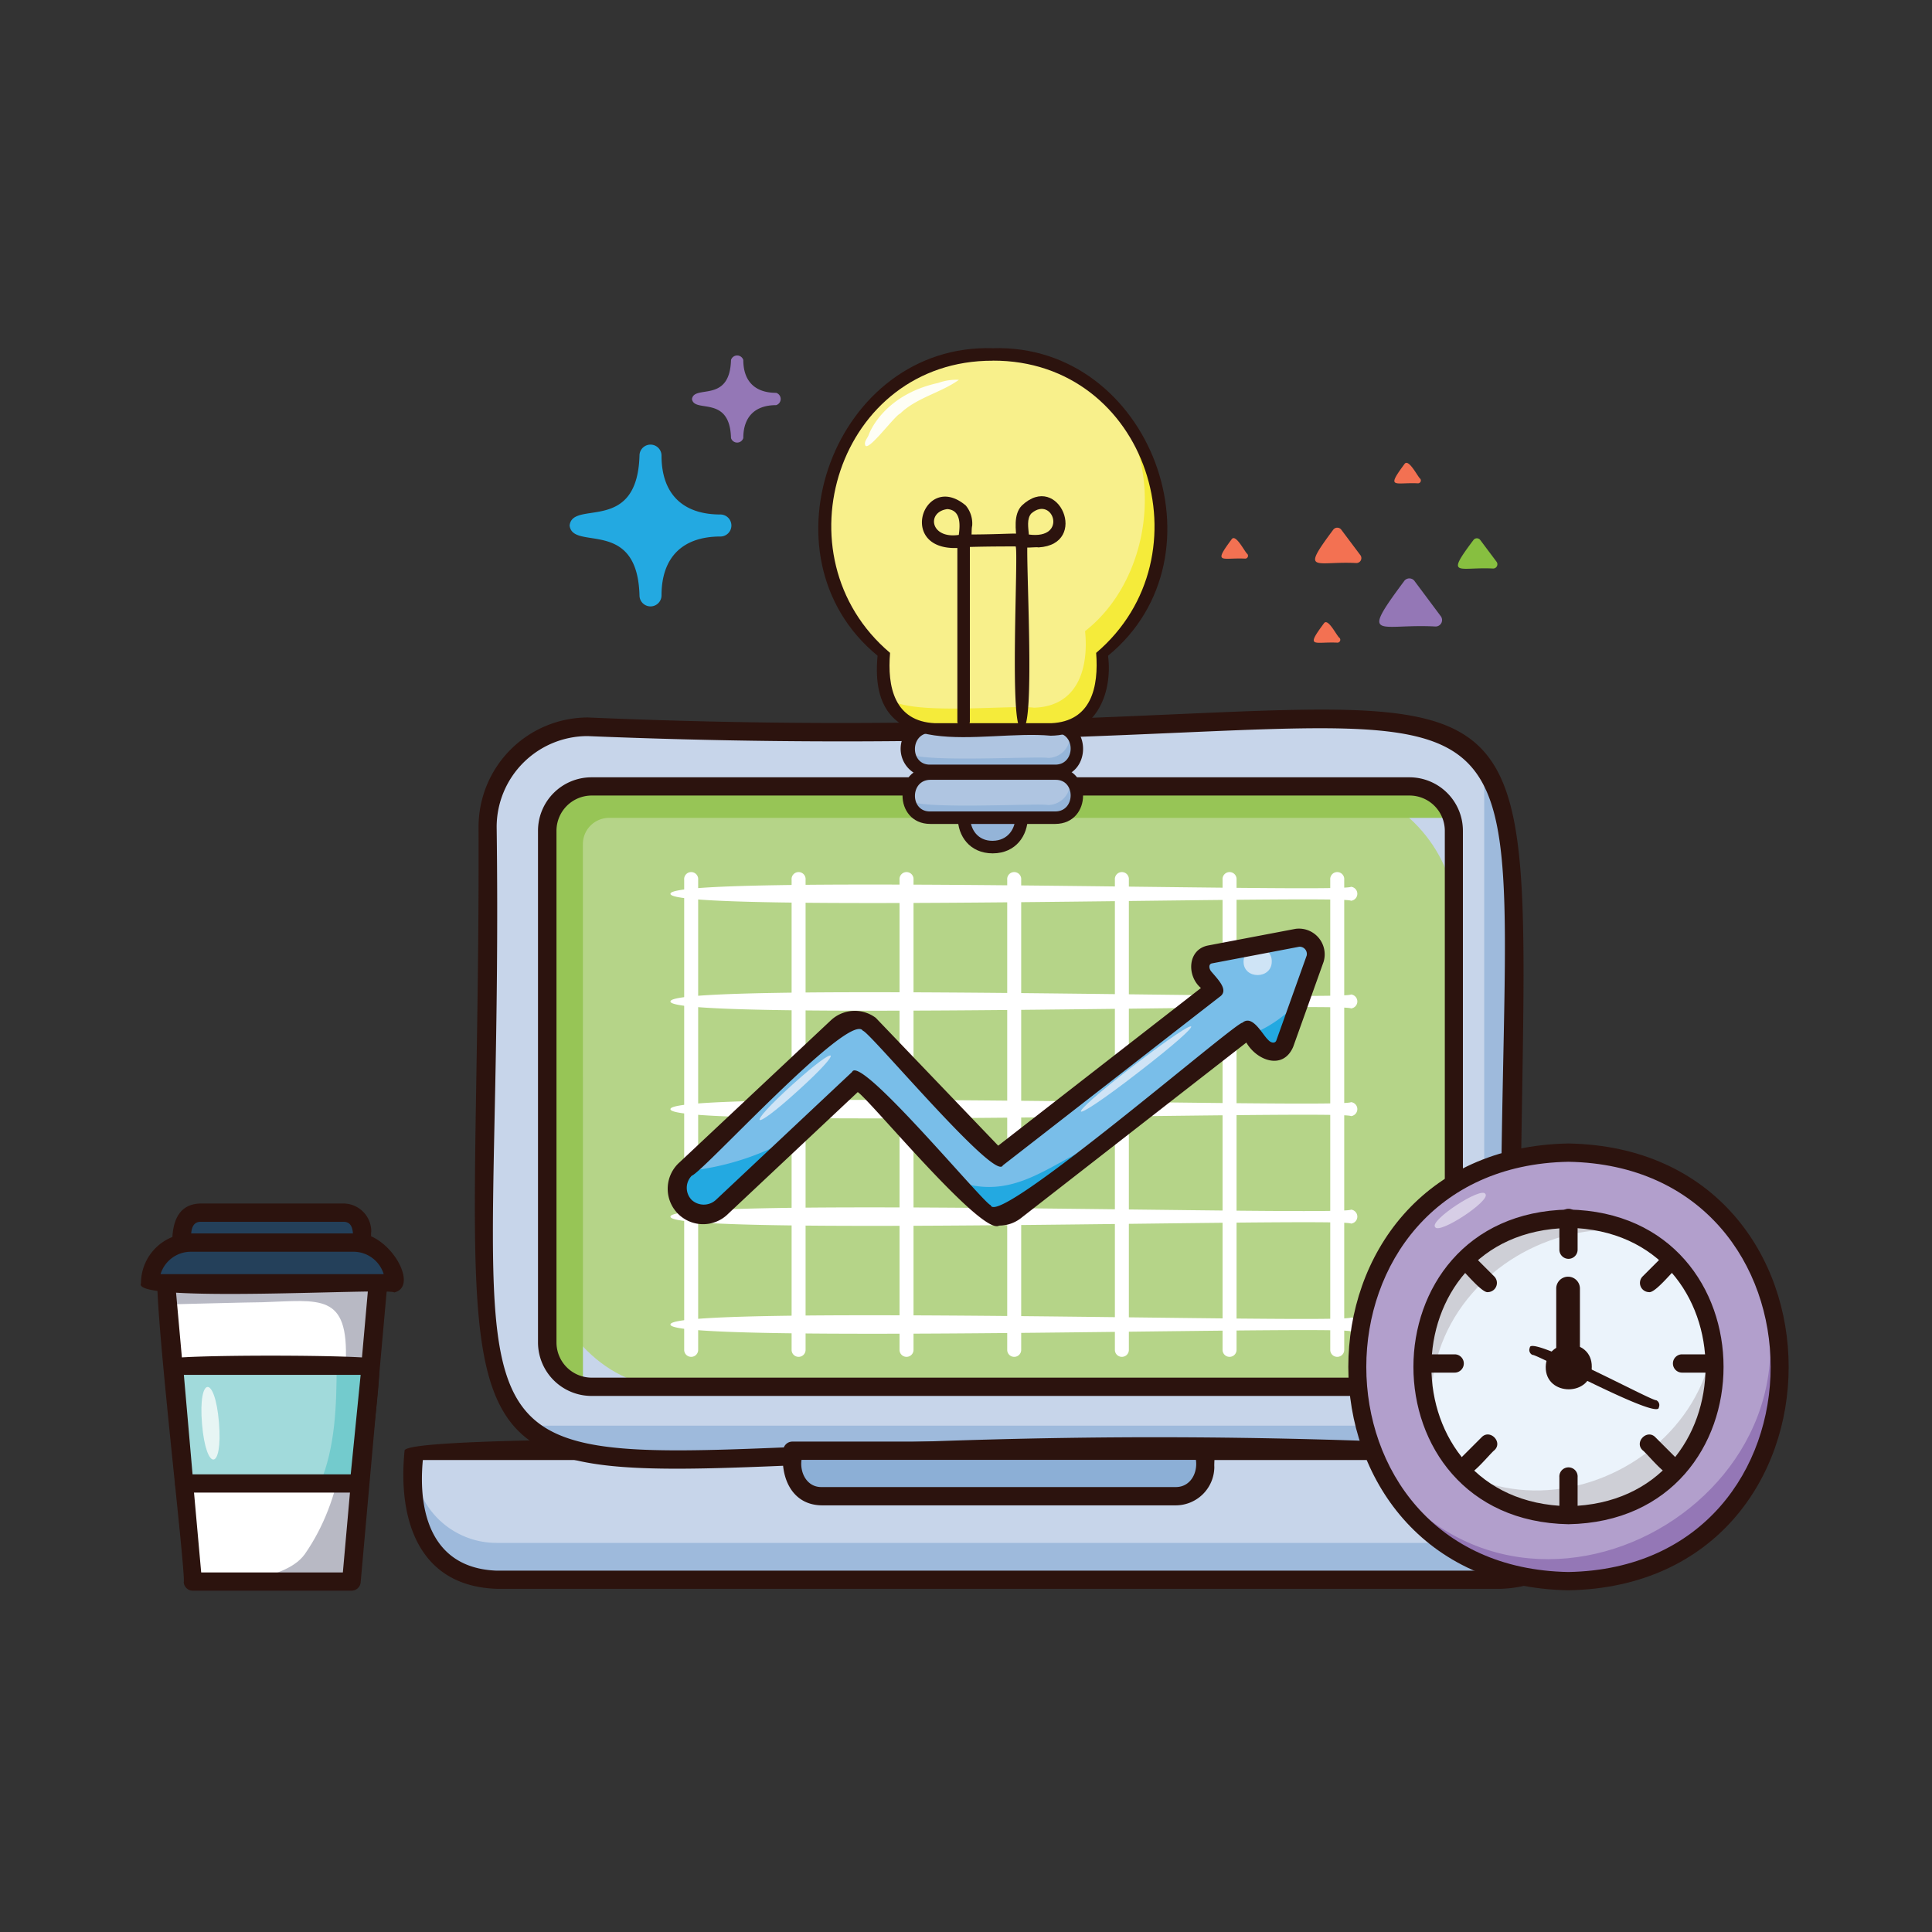<svg xmlns="http://www.w3.org/2000/svg" viewBox="0 0 300 300"><rect x="0" y="0" width="300" height="300" fill="#333333" stroke="none"/><defs><style>.cls-1{fill:none;}.cls-2{fill:#c7d5ea;}.cls-3{fill:#9ebadc;}.cls-4{fill:#2c130e;}.cls-5{fill:#b5d488;}.cls-6{fill:#97c556;}.cls-7{fill:#8cafd6;}.cls-8{fill:#fff;}.cls-9{fill:#b8b9c4;}.cls-10{fill:#24405a;}.cls-11{fill:#a1dadb;}.cls-12{fill:#e7f5f4;}.cls-13{fill:#73cbcd;}.cls-14{fill:#23a9e1;}.cls-15{fill:#9477b6;}.cls-16{fill:#87bf40;}.cls-17{fill:#f37152;}.cls-18{fill:#afc5e1;}.cls-19{fill:#95b5d9;}.cls-20{fill:#94b4d8;}.cls-21{fill:#f8f08b;}.cls-22{fill:#f5eb3a;}.cls-23{fill:#fefef5;}.cls-24{fill:#ebf3fb;}.cls-25{fill:#cecfd6;}.cls-26{fill:#b29fcc;}.cls-27{fill:#d7cee6;}.cls-28{fill:#79bee9;}.cls-29{fill:#cfe4f6;}</style></defs><g id="Layer_7" data-name="Layer 7"><rect class="cls-1" width="300" height="300"/></g><g id="Layer_6" data-name="Layer 6"><path class="cls-2" d="M233.1,245.29H77.1c-11.63-.53-13.68-10.28-12.86-20H246C246.82,234.93,244.67,244.83,233.1,245.29Z"/><path class="cls-3" d="M233.1,239.58H77.1a12.86,12.86,0,0,1-12.86-12.86c-1,9.2,2.31,18.27,12.86,18.57h156C243.64,245,247,236,246,226.72A12.86,12.86,0,0,1,233.1,239.58Z"/><path class="cls-4" d="M233.1,246.71H77.1c-12.24-.44-15.33-10.92-14.28-21.44-.33-4.1,181.74,0,183.15-1.42a1.42,1.42,0,0,1,1.41,1.42C248.38,235.8,245.43,246.23,233.1,246.71Zm-167.44-20c-.8,8.44,1.55,16.8,11.44,17.18h156c9.79-.34,12.29-8.75,11.44-17.18Z"/><path class="cls-2" d="M219,225.41c-165.25-7-142.25,35.51-143.27-97a15.53,15.53,0,0,1,15.53-15.53c165.25,7,142.25-35.51,143.27,97A15.53,15.53,0,0,1,219,225.41Z"/><path class="cls-3" d="M229.67,117.15a12.92,12.92,0,0,1,.8,4.46v87a12.77,12.77,0,0,1-12.77,12.77H84.43a12.92,12.92,0,0,1-4.46-.8,15.52,15.52,0,0,0,11.26,4.83H219a15.53,15.53,0,0,0,15.53-15.53V128.41A15.52,15.52,0,0,0,229.67,117.15Z"/><path class="cls-4" d="M219,226.83c-164.38-7.05-144.26,35.9-144.69-98.42a17,17,0,0,1,17-17c164.38,7.06,144.26-35.9,144.69,98.42A17,17,0,0,1,219,226.83ZM91.23,114.3a14.13,14.13,0,0,0-14.11,14.11C78.82,258.91,52.62,217.17,219,224a14.14,14.14,0,0,0,14.12-14.12C231.38,79.38,257.58,121.12,91.23,114.3Z"/><rect class="cls-5" x="84.99" y="122.11" width="140.75" height="93.23" rx="18.86"/><path class="cls-6" d="M90.51,131.1A4.07,4.07,0,0,1,94.57,127H225.45a6.9,6.9,0,0,0-6.6-4.92h-127A6.89,6.89,0,0,0,85,129v79.45a6.9,6.9,0,0,0,5.52,6.76Z"/><path class="cls-4" d="M218.85,216.76h-127a8.32,8.32,0,0,1-8.31-8.31V129a8.31,8.31,0,0,1,8.31-8.3h127a8.31,8.31,0,0,1,8.31,8.3v79.45A8.32,8.32,0,0,1,218.85,216.76Zm-127-93.23A5.48,5.48,0,0,0,86.41,129v79.45a5.47,5.47,0,0,0,5.47,5.47h127a5.47,5.47,0,0,0,5.47-5.47V129a5.48,5.48,0,0,0-5.47-5.47Z"/><path class="cls-7" d="M182.62,232.33h-55c-4-.05-4.9-3.77-4.53-7.06h64.1C187.51,228.56,186.58,232.28,182.62,232.33Z"/><path class="cls-4" d="M182.62,233.75h-55c-4.68-.05-6.47-4.35-6-8.48a1.42,1.42,0,0,1,1.42-1.42h64.1c1.95,0,1.34,2.77,1.42,3.94A6,6,0,0,1,182.62,233.75Zm-58.16-7.06c-.28,2,.84,4.25,3.12,4.22h55c2.26,0,3.42-2.18,3.12-4.22Z"/><path class="cls-8" d="M207.65,210.69a1.08,1.08,0,0,1-1.09-1.08v-73a1.09,1.09,0,1,1,2.17,0v73A1.08,1.08,0,0,1,207.65,210.69Z"/><path class="cls-8" d="M190.93,210.69a1.08,1.08,0,0,1-1.09-1.08v-73a1.09,1.09,0,1,1,2.17,0v73A1.08,1.08,0,0,1,190.93,210.69Z"/><path class="cls-8" d="M174.21,210.69a1.08,1.08,0,0,1-1.09-1.08v-73a1.09,1.09,0,1,1,2.17,0v73A1.08,1.08,0,0,1,174.21,210.69Z"/><path class="cls-8" d="M157.48,210.69a1.08,1.08,0,0,1-1.08-1.08v-73a1.09,1.09,0,1,1,2.17,0v73A1.08,1.08,0,0,1,157.48,210.69Z"/><path class="cls-8" d="M140.76,210.69a1.08,1.08,0,0,1-1.08-1.08v-73a1.09,1.09,0,1,1,2.17,0v73A1.08,1.08,0,0,1,140.76,210.69Z"/><path class="cls-8" d="M124,210.69a1.08,1.08,0,0,1-1.08-1.08v-73a1.09,1.09,0,1,1,2.17,0v73A1.08,1.08,0,0,1,124,210.69Z"/><path class="cls-8" d="M107.32,210.69a1.08,1.08,0,0,1-1.08-1.08v-73a1.09,1.09,0,1,1,2.17,0v73A1.08,1.08,0,0,1,107.32,210.69Z"/><path class="cls-8" d="M209.78,206.75c-1.09-1-105.91,2-105.67-1.08-.25-3.1,104.59-.06,105.67-1.09A1.09,1.09,0,0,1,209.78,206.75Z"/><path class="cls-8" d="M209.78,190c-1.09-1-105.91,2-105.67-1.08-.25-3.1,104.59-.06,105.67-1.09A1.09,1.09,0,0,1,209.78,190Z"/><path class="cls-8" d="M209.78,173.31c-1.09-1-105.91,2-105.67-1.08-.25-3.1,104.59-.06,105.67-1.09A1.09,1.09,0,0,1,209.78,173.31Z"/><path class="cls-8" d="M209.78,156.59c-1.09-1-105.91,2-105.67-1.08-.25-3.1,104.59-.06,105.67-1.09A1.09,1.09,0,0,1,209.78,156.59Z"/><path class="cls-8" d="M209.78,139.87c-1.09-1-105.91,2-105.67-1.08-.25-3.1,104.59-.06,105.67-1.09A1.09,1.09,0,0,1,209.78,139.87Z"/><polygon class="cls-8" points="54.58 245.59 29.94 245.59 25.65 197.75 58.87 197.75 54.58 245.59"/><path class="cls-9" d="M58.87,197.74H25.65l.43,4.81s13.47-.35,14.7-.34c8.91-.28,13.37-1.5,12.91,9.31.7,10.11-.37,21.21-6.35,29.79-1.76,2.47-5.27,3.12-8,4.29H54.58Z"/><path class="cls-4" d="M54.58,247H29.94a1.41,1.41,0,0,1-1.41-1.29c.4-1.37-5.24-47.75-3.93-48.93a1.4,1.4,0,0,1,1-.46H58.87a1.42,1.42,0,0,1,1.41,1.54L56,245.72A1.42,1.42,0,0,1,54.58,247Zm-23.34-2.83h22l4-45H27.2Z"/><path class="cls-10" d="M56.24,194.27h-28c-.08-2.31-.35-6,2.92-6H53.31C56.57,188.3,56.33,192,56.24,194.27Z"/><path class="cls-4" d="M56.24,195.69h-28a1.42,1.42,0,0,1-1.42-1.42c-.28-3.27.18-7.32,4.34-7.39H53.31a4.34,4.34,0,0,1,4.34,4.34C57.46,192.43,58.35,195.74,56.24,195.69ZM29.7,192.85H54.82c0-1.17.18-3.16-1.51-3.13H31.2C29.53,189.69,29.64,191.69,29.7,192.85Z"/><path class="cls-10" d="M61.21,199.27H23.31A6.31,6.31,0,0,1,29.62,193H54.89a6.32,6.32,0,0,1,6.32,6.32Z"/><path class="cls-4" d="M61.21,200.69c-.7-.76-40.9,1.75-39.32-1.42a7.74,7.74,0,0,1,7.73-7.74H54.89C60.12,190.84,65.35,199.74,61.21,200.69Zm-36.28-2.84H59.58a4.91,4.91,0,0,0-4.69-3.48H29.62A4.92,4.92,0,0,0,24.93,197.85Z"/><polygon class="cls-11" points="27.01 212.07 57.55 212.07 55.74 230.36 28.6 230.36 27.01 212.07"/><path class="cls-12" d="M34,220.89c.62,7.52-2,7.73-2.63.22S33.38,213.38,34,220.89Z"/><path class="cls-13" d="M57.55,212.07H52.27c0,6.06-.2,12.71-2.59,18.29h6.06Z"/><path class="cls-4" d="M55.74,231.77H28.6a1.41,1.41,0,0,1-1.41-1.29c.23-.36-2.29-19.73-1.23-19.37-.08-.82,32.66-.79,32.64,0,1.2.1-1.75,18.72-1.45,19.38A1.41,1.41,0,0,1,55.74,231.77ZM29.9,228.94H54.46L56,213.49H28.55Z"/><path class="cls-14" d="M111.86,79.89c-5.89,0-9.14-3.24-9.14-9.14a1.71,1.71,0,0,0-3.42,0C98.94,83,88.89,77.56,88.45,81.6c.46,4,10.52-1.34,10.85,10.85a1.71,1.71,0,0,0,3.42,0c0-5.89,3.25-9.14,9.14-9.14A1.71,1.71,0,0,0,111.86,79.89Z"/><path class="cls-15" d="M120.52,61c-3.29,0-5.1-1.81-5.1-5.1a1,1,0,0,0-1.91,0c-.19,6.79-5.71,3.78-6.06,6.06.33,2.26,5.88-.73,6.06,6.06a1,1,0,0,0,1.91,0c0-3.29,1.81-5.11,5.1-5.11A1,1,0,0,0,120.52,61Z"/><path class="cls-15" d="M222.86,97.28c-8.77-.46-11.8,2.33-4.86-7a1,1,0,0,1,1.69,0l4,5.36A1,1,0,0,1,222.86,97.28Z"/><path class="cls-16" d="M231.87,88.28c-5.44-.28-7.5,1.47-3.08-4.42a.66.66,0,0,1,1.07,0l2.54,3.39A.66.66,0,0,1,231.87,88.28Z"/><path class="cls-17" d="M210.62,87.43c-6.4-.34-8.75,1.73-3.6-5.17a.78.78,0,0,1,1.26,0l3,4A.77.77,0,0,1,210.62,87.43Z"/><path class="cls-17" d="M193.32,86.74c-3.6-.17-5,.94-2.07-3,.63-.93,2.05,2,2.43,2.27A.44.44,0,0,1,193.32,86.74Z"/><path class="cls-17" d="M207.65,99.79c-3.6-.17-5,.94-2.07-3,.63-.92,2,2,2.43,2.27A.44.44,0,0,1,207.65,99.79Z"/><path class="cls-17" d="M220.17,75.05c-3.6-.17-5,.94-2.08-3,.64-.92,2.06,2,2.43,2.27A.44.44,0,0,1,220.17,75.05Z"/><path class="cls-18" d="M163.87,119.7H144.46a3.43,3.43,0,0,1-3.43-3.42h0a3.43,3.43,0,0,1,3.43-3.43h19.41a3.42,3.42,0,0,1,3.42,3.43h0A3.42,3.42,0,0,1,163.87,119.7Z"/><path class="cls-19" d="M166.12,113.69a3.45,3.45,0,0,1-3.38,4c-1.42-.31-21.13.83-21.65-.84a3.42,3.42,0,0,0,3.37,2.82h19.41A3.45,3.45,0,0,0,166.12,113.69Z"/><path class="cls-4" d="M163.87,120.67H144.46a4.4,4.4,0,1,1,0-8.79h19.41C169.61,111.91,169.62,120.64,163.87,120.67Zm-19.41-6.85c-3.18,0-3.19,5,0,4.91h19.41c3.17,0,3.18-5,0-4.91Z"/><path class="cls-20" d="M154.16,131.54c-6,0-6-9.11,0-9.14S160.13,131.51,154.16,131.54Z"/><path class="cls-4" d="M154.16,132.51c-7.24,0-7.24-11,0-11.08S161.4,132.47,154.16,132.51Zm0-9.14c-4.66-.06-4.66,7.26,0,7.19S158.83,123.31,154.16,123.37Z"/><path class="cls-18" d="M163.87,127H144.46a3.43,3.43,0,0,1-3.43-3.43h0a3.43,3.43,0,0,1,3.43-3.42h19.41a3.42,3.42,0,0,1,3.42,3.42h0A3.42,3.42,0,0,1,163.87,127Z"/><path class="cls-19" d="M166.12,121a3.45,3.45,0,0,1-3.38,4c-1.42-.32-21.13.83-21.65-.85a3.42,3.42,0,0,0,3.37,2.83h19.41A3.45,3.45,0,0,0,166.12,121Z"/><path class="cls-4" d="M163.87,127.94H144.46c-5.75,0-5.76-8.76,0-8.79h19.41C169.61,119.18,169.62,127.91,163.87,127.94Zm-19.41-6.85c-3.18,0-3.19,5,0,4.91h19.41c3.17,0,3.18-5,0-4.91Z"/><path class="cls-21" d="M180.42,81.3A26.26,26.26,0,0,0,154.16,55c-23.95-.86-35.44,31.86-16.92,46.34-.58,5.79,1.14,11.68,7.93,11.89h18c6.77-.2,8.52-6.11,7.92-11.89A26.22,26.22,0,0,0,180.42,81.3Z"/><path class="cls-22" d="M173.62,63.66c7.24,10.4,4.67,26.68-5.13,34.34.59,5.8-1.15,11.69-7.93,11.89-3.67-.49-19.95,1.37-22.74-1.58a7.92,7.92,0,0,0,7.35,5h18c6.77-.21,8.51-6.11,7.92-11.89C182.2,92.79,183.54,73.74,173.62,63.66Z"/><path class="cls-4" d="M163.16,114.24c-10.69-1-28.56,5-26.89-12.42-18.89-15.49-6.63-48.51,17.89-47.75,24.52-.76,36.79,32.26,17.9,47.75C172.82,107.92,170,114.17,163.16,114.24Zm-9-58.23c-24-.08-33.74,30.33-15.95,45.37-.45,5.24.65,10.66,7,10.92h18c6.3-.27,7.41-5.67,7-10.92C187.9,86.35,178.18,55.92,154.16,56Z"/><path class="cls-23" d="M134.89,67.53s2.09-6.17,10.8-8.07a8.23,8.23,0,0,1,3.2-.48c-2.76,2-6.57,2.77-9.1,5.23-.92.36-5.33,6.47-5.47,4.77C134.21,68.54,134.76,67.93,134.89,67.53Z"/><path class="cls-4" d="M158.7,113.1c-2.11,1.22-.49-27.93-1-28.25-1.33,0-4.25,0-7.1.08v27.2a1,1,0,0,1-1.94,0V84a1,1,0,0,1,.94-1c9.91,0,9.24-.71,10,1C159.11,84.64,160.93,113.92,158.7,113.1Z"/><path class="cls-4" d="M149.78,85c-10.93,1.39-6.5-12.13.18-6.51h0a4.37,4.37,0,0,1,1,3.15C150.73,82.44,151.21,85.06,149.78,85Zm-2.73-5.94c-3.21.47-2.59,4.66,1.83,4C149.1,81.48,149.22,79.17,147.05,79.05Z"/><path class="cls-4" d="M161.27,85c-.83-.15-3.34.52-3.38-.9-.15-1.76-.58-4.21.79-5.61h0C164.4,73.11,169.22,84.53,161.27,85ZM159.76,83c6.13.83,3.77-6.12.41-3.3h0C159.38,80.53,159.69,82,159.76,83Z"/><path class="cls-24" d="M270.45,212.25c-.6,35.35-53.19,35.35-53.79,0C217.26,176.9,269.85,176.9,270.45,212.25Z"/><path class="cls-25" d="M264.63,195.54c10.11,28.44-27.94,49.2-46.41,25.74C234,259.52,288.74,229.33,264.63,195.54Z"/><path class="cls-25" d="M223.93,226.88c-10.11-28.44,27.93-49.2,46.41-25.74C254.56,162.9,199.82,193.09,223.93,226.88Z"/><path class="cls-26" d="M243.55,245.52c-43.72-.78-43.71-65.76,0-66.54C287.28,179.76,287.27,244.74,243.55,245.52Zm0-56.28c-30.24.54-30.24,45.49,0,46C273.8,234.72,273.79,189.77,243.55,189.24Z"/><path class="cls-15" d="M270.67,193c19.32,36.56-32.38,68.39-56.36,35.1C237.27,268.21,296.6,231.53,270.67,193Z"/><path class="cls-4" d="M243.55,246.94c-45.58-.82-45.58-68.57,0-69.38C289.14,178.38,289.14,246.13,243.55,246.94Zm0-66.54c-41.86.75-41.85,63,0,63.7C285.41,243.35,285.41,181.14,243.55,180.4Zm0,56.28c-32.1-.57-32.1-48.29,0-48.86C275.66,188.39,275.66,236.11,243.55,236.68Zm0-46c-28.38.51-28.37,42.69,0,43.2C271.94,233.34,271.93,191.16,243.55,190.65Z"/><path class="cls-4" d="M243.55,195.47a1.42,1.42,0,0,1-1.41-1.42v-4.81a1.42,1.42,0,1,1,2.83,0v4.81A1.42,1.42,0,0,1,243.55,195.47Z"/><path class="cls-4" d="M243.55,235.62a1.41,1.41,0,0,1-1.41-1.42v-4.81a1.42,1.42,0,1,1,2.83,0v4.81A1.41,1.41,0,0,1,243.55,235.62Z"/><path class="cls-4" d="M266,213.14h-4.81a1.42,1.42,0,0,1,0-2.84H266A1.42,1.42,0,0,1,266,213.14Z"/><path class="cls-4" d="M225.88,213.14h-4.81a1.42,1.42,0,0,1,0-2.84h4.81A1.42,1.42,0,0,1,225.88,213.14Z"/><path class="cls-4" d="M259.45,229c-.91.21-3.76-3.37-4.4-3.82-1.32-1.28.72-3.33,2-2l3.41,3.41A1.43,1.43,0,0,1,259.45,229Z"/><path class="cls-4" d="M231.06,200.64c-.92.21-3.76-3.37-4.41-3.81-1.32-1.29.73-3.33,2-2l3.4,3.4A1.43,1.43,0,0,1,231.06,200.64Z"/><path class="cls-4" d="M227.66,229a1.43,1.43,0,0,1-1-2.42l3.41-3.41c1.28-1.32,3.32.73,2,2C231.4,225.68,228.59,229.23,227.66,229Z"/><path class="cls-4" d="M256.05,200.64a1.43,1.43,0,0,1-1-2.42l3.4-3.4c1.28-1.32,3.33.72,2,2C259.79,197.29,257,200.84,256.05,200.64Z"/><path class="cls-4" d="M243.49,212a1.86,1.86,0,0,1-1.84-1.84V200.05a1.84,1.84,0,0,1,3.68.07v10A1.84,1.84,0,0,1,243.49,212Z"/><path class="cls-4" d="M237.55,209.27h0c-.05-2.06,19.12,8.39,19.62,8.15a.84.84,0,0,1,.41,1.12h0c.05,2.06-19.11-8.39-19.62-8.15A.84.84,0,0,1,237.55,209.27Z"/><path class="cls-4" d="M247.17,212.25c.06,4.64-7.22,4.64-7.15,0S247.24,207.61,247.17,212.25Z"/><path class="cls-27" d="M230.65,185.4c.91,1-7.23,6.37-7.81,5.13C221.94,189.5,230.07,184.17,230.65,185.4Z"/><path class="cls-28" d="M201.48,145.62l-13.57,2.58c-3.07,1-.84,3.92.64,5.44L154.9,179.81,135,159a4.09,4.09,0,0,0-5,.47l-23.44,22a4.09,4.09,0,1,0,5.6,6l21.12-19.85c30.63,31,12.46,26.6,60.55-7.66,1.31,1.69,4,5.4,5.72,2.14l4.73-13.2A2.55,2.55,0,0,0,201.48,145.62Z"/><path class="cls-29" d="M197.48,149.3c0,2.81-4.42,2.81-4.38,0S197.52,146.49,197.48,149.3Z"/><path class="cls-29" d="M123.89,169.38c-7.32,6.67-8.21,5.7-.85-.95S131.25,162.74,123.89,169.38Z"/><path class="cls-29" d="M176.8,166.49c-11.4,8.83-12.21,7.79-.79-1S188.22,157.68,176.8,166.49Z"/><path class="cls-14" d="M106.13,181.89a4.12,4.12,0,0,0,3.19,6.65c2.38.74,13.52-11.73,15.32-12.87A41.31,41.31,0,0,1,106.13,181.89Z"/><path class="cls-14" d="M197,159.29a26.77,26.77,0,0,1-2.62,1.32l1.45,1.75c.31-.29.6-.59.9-.89-.3.3-.59.6-.9.89,1.13,1.38,3.16,1.22,3.7-.3l2.49-6.95A21.28,21.28,0,0,1,197,159.29Z"/><path class="cls-14" d="M148.21,183.29l4.73,5a4.09,4.09,0,0,0,4.71-.22l14-10.89C163.34,180.08,157.88,186.88,148.21,183.29Z"/><path class="cls-4" d="M155.14,190.31c-2.64,1.67-20.14-19.6-21.95-20.73l-20.1,18.88a5.5,5.5,0,1,1-7.54-8l23.44-22a5.43,5.43,0,0,1,7-.41L155,177.9l31.48-24.48c-2.25-1.91-2.08-6,1.13-6.61l13.56-2.58a4,4,0,0,1,4.36,5.11l-4.72,13.2c-1.56,3.67-5.63,2.18-7.28-.65l-35,27.26A5.49,5.49,0,0,1,155.14,190.31Zm-1.3-3.17c.91,3.65,37.95-28.4,39.08-28.33,1.58-1.34,3.1,1.85,4,2.66.41.48,1.06.6,1.26.11l4.72-13.2a1.12,1.12,0,0,0-1.16-1.37l-13.58,2.59c-.53.13-.42.85-.08,1.25,1.11,1.31,2.76,2.93,1.33,3.92-.74.56-33.6,26.14-33.69,26.19-1.11,2.68-20.81-20.91-21.73-20.9-2-3.19-24.89,22-26.57,22.5a2.68,2.68,0,0,0,0,3.78,2.78,2.78,0,0,0,3.72,0c.5-.46,21.09-19.82,21.17-19.88C133.49,163.56,152.92,187.09,153.84,187.14Zm47.64-41.52Z"/></g></svg>